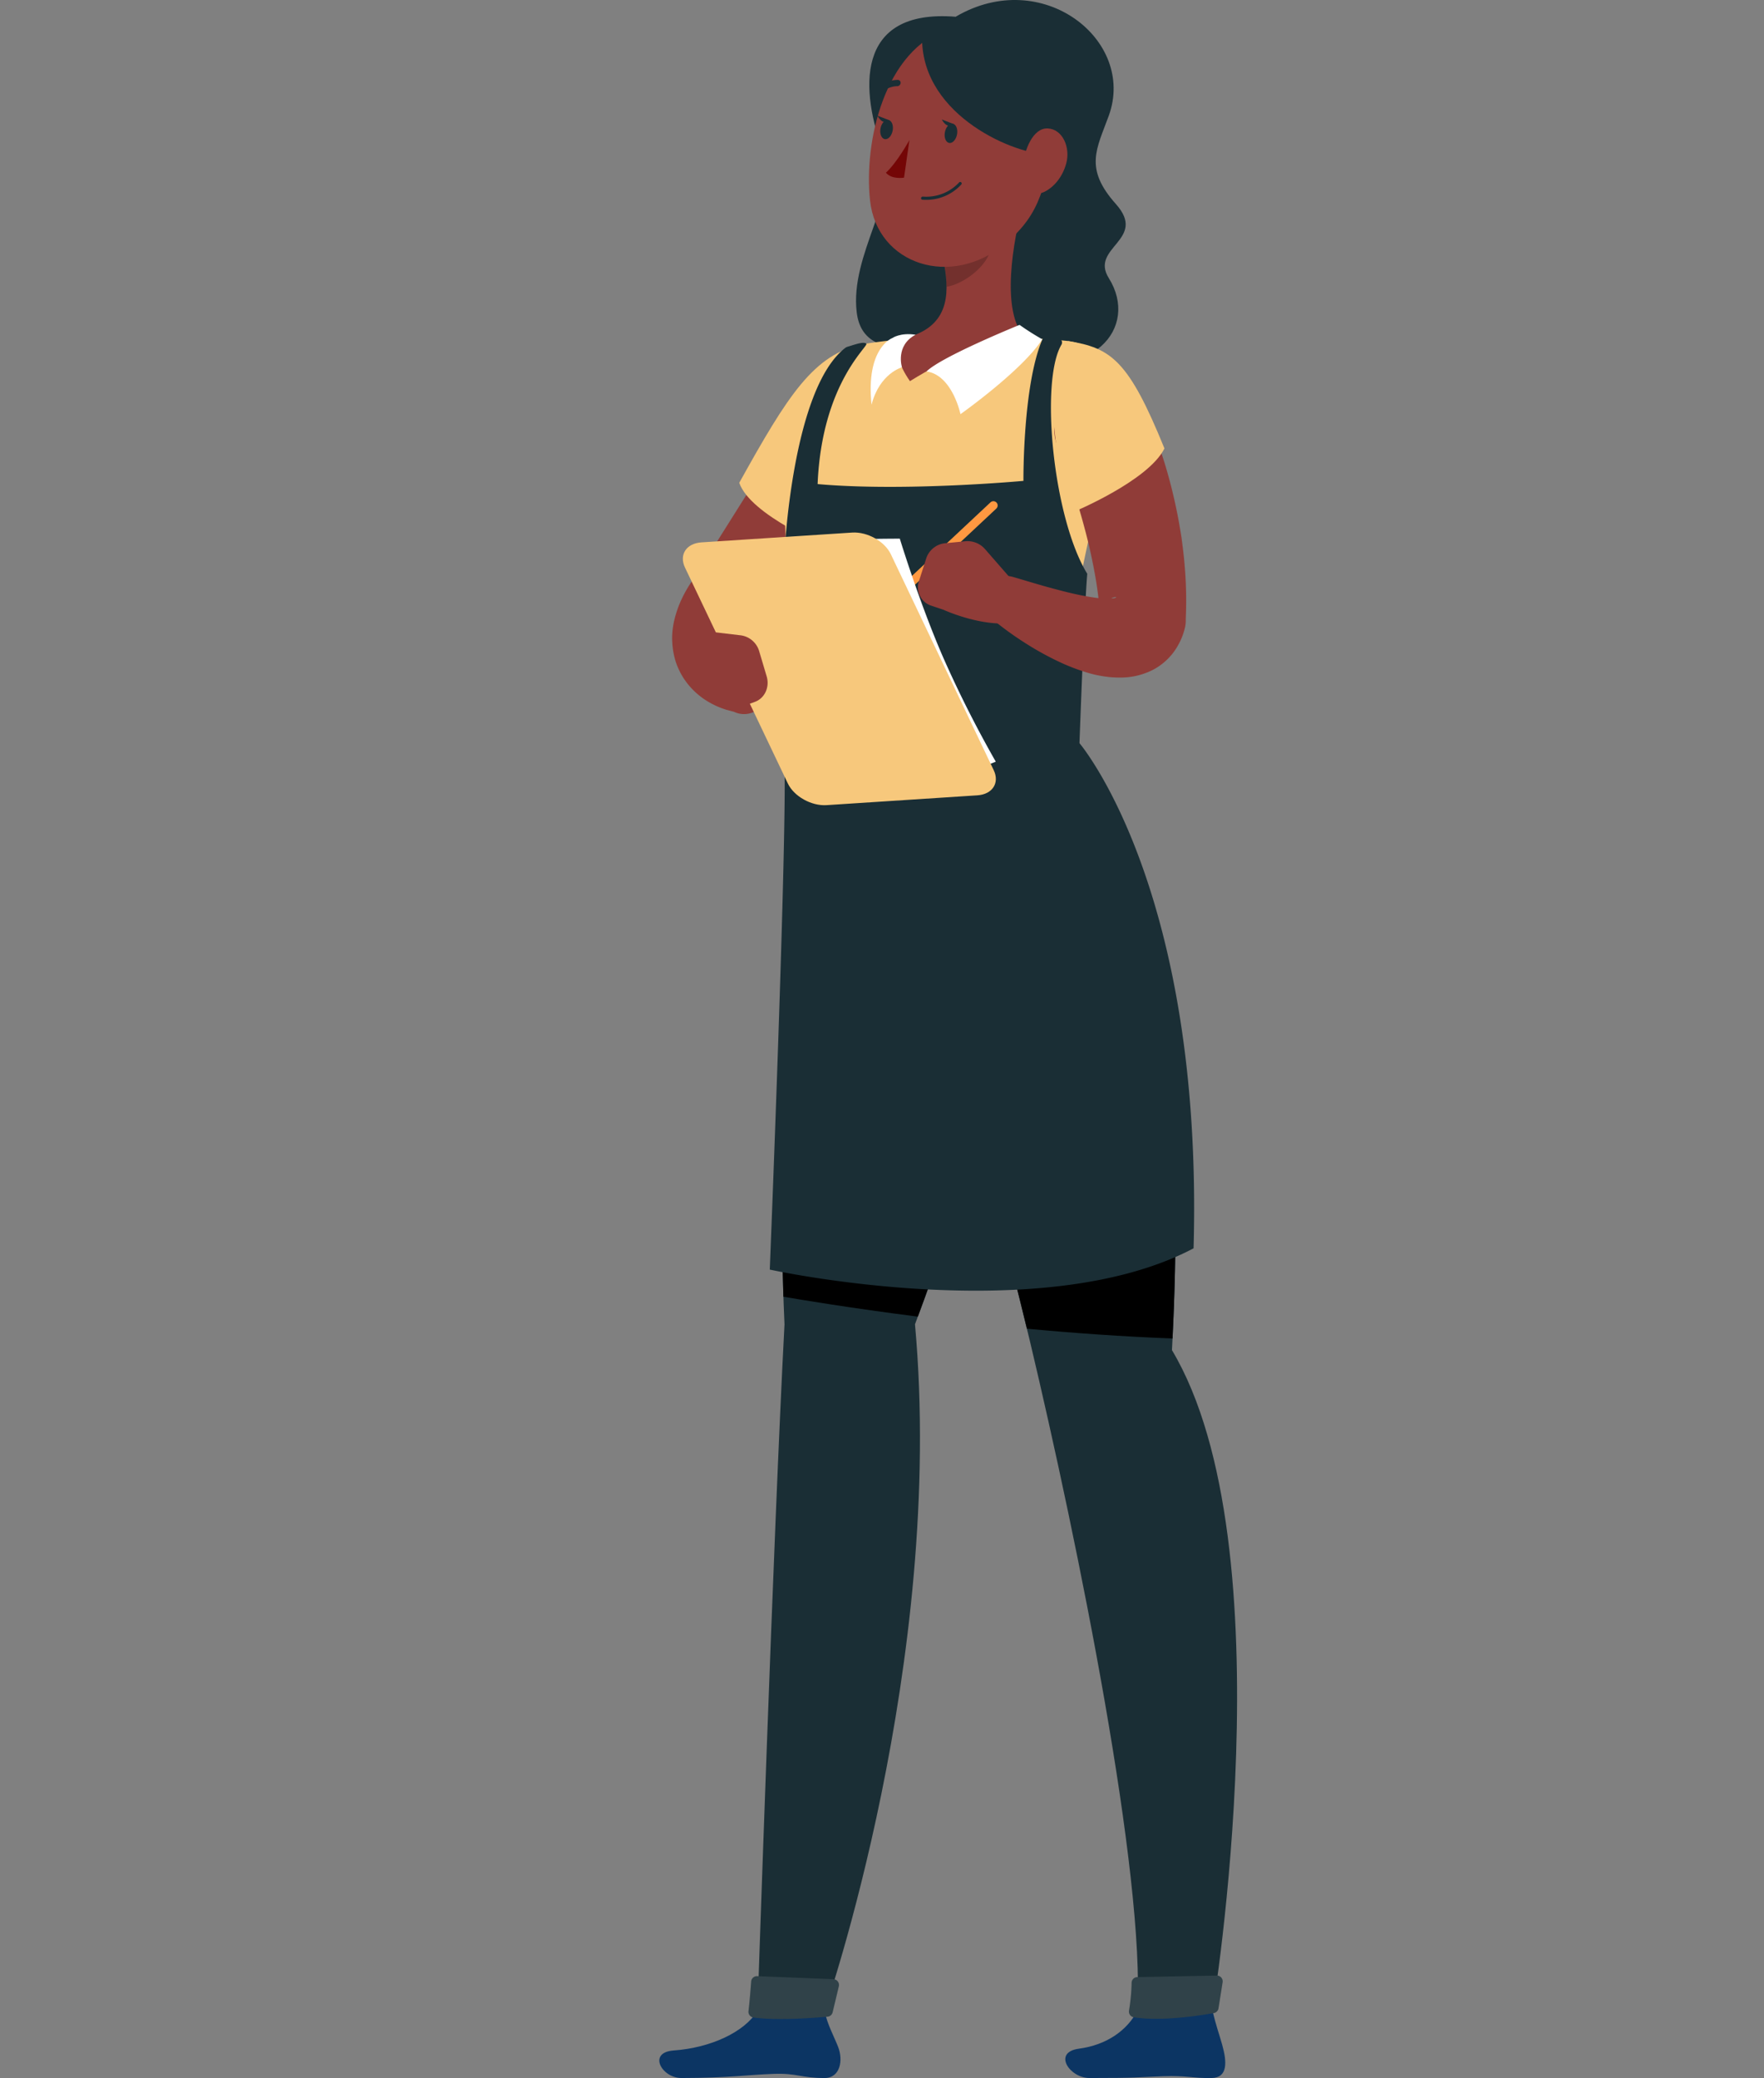 <svg xmlns="http://www.w3.org/2000/svg" viewBox="0 0 994.83 1171.95"><rect x="0" y="0" width="994.83" height="1171.95" fill="#808080" stroke="none"/><defs><style>.cls-1{fill:#1a2e35;}.cls-2{fill:#0c3563;}.cls-3,.cls-6{fill:#fff;}.cls-3{opacity:0.1;}.cls-4{fill:#903c38;}.cls-5{fill:#f7c87c;}.cls-7{opacity:0.2;}.cls-8{fill:#740606;}.cls-9{fill:#ff9841;}</style></defs><title>seller</title><g id="Слой_1" data-name="Слой 1"><path class="cls-1" d="M498.22,85.83c-12.74-33.59-17-81.12,40.88-76.37v-.1c48.69-28.51,101.66,13.29,86.22,55.87-6.82,18.8-14.08,29.59,4,49.84s-14.94,24.36-4,41.77c17.43,27.84-9,59.95-60,44.1-32.72-10.16-78.17,8.26-82.16-24.78S507.52,110.35,498.22,85.83Z"/><path class="cls-2" d="M614.36,1171.92c27.91,0,25.9-.43,41.58-1,13.43-.48,16.64,1.2,27.43,1,9-.19,8.69-8.82,5.9-18.75-1.39-5-3.55-11.08-5.46-19.13h-42.4c-5.76,11-17.22,19.23-32.95,21.34C593.45,1157.39,603.23,1171.92,614.36,1171.92Z"/><path class="cls-2" d="M384.24,1171.92c27.43-.05,36.66-1.8,52.11-2.33,13.23-.48,15.27,2.33,28.67,2.33,8.88,0,10.57-10,7.67-17.49-2.26-5.83-6.18-12.82-7.67-20.39H427.19c-7.38,12-26.4,20.86-47.27,22.35C365,1157.49,373.26,1171.92,384.24,1171.92Z"/><path class="cls-1" d="M451.31,424.15s-14.71,197.39-8.88,322.73C436.19,864.55,427.19,1134,427.19,1134c.63,6,32.31,3.61,37.83,0,0,0,68.29-196.29,51-387.16,75-199.07,66.62-322.73,66.62-322.73Z"/><path class="cls-1" d="M490.69,424.15s64.12,222.79,90.14,332.19c27.31,114.89,65.07,301.37,60.58,377.7,6.54,3.79,29.52,4,42.4,0,0,0,43.16-262-22.87-372.62,14.9-272.16-59-337.27-59-337.27Z"/><path class="cls-1" d="M638.2,1118.14a108.82,108.82,0,0,1-1.47,15.68,3.27,3.27,0,0,0,2.74,3.85c15.52,2.49,38-1.11,45.11-2.39a3.23,3.23,0,0,0,2.61-2.7l2.32-14.67a3.27,3.27,0,0,0-3.29-3.77l-44.82.87A3.24,3.24,0,0,0,638.2,1118.14Z"/><path class="cls-3" d="M638.2,1118.14a108.82,108.82,0,0,1-1.47,15.68,3.27,3.27,0,0,0,2.74,3.85c15.52,2.49,38-1.11,45.11-2.39a3.23,3.23,0,0,0,2.61-2.7l2.32-14.67a3.27,3.27,0,0,0-3.29-3.77l-44.82.87A3.24,3.24,0,0,0,638.2,1118.14Z"/><path class="cls-1" d="M423.64,1117.45c-.31,4.09-.89,11.37-1.52,16.75a3.26,3.26,0,0,0,2.82,3.6c13.3,1.84,34.73.17,41.76-.46a3.26,3.26,0,0,0,2.87-2.49l3.5-14.66a3.27,3.27,0,0,0-3.05-4l-43-1.71A3.24,3.24,0,0,0,423.64,1117.45Z"/><path class="cls-3" d="M423.64,1117.45c-.31,4.09-.89,11.37-1.52,16.75a3.26,3.26,0,0,0,2.82,3.6c13.3,1.84,34.73.17,41.76-.46a3.26,3.26,0,0,0,2.87-2.49l3.5-14.66a3.27,3.27,0,0,0-3.05-4l-43-1.71A3.24,3.24,0,0,0,423.64,1117.45Z"/><path class="cls-4" d="M456.35,223l-24.11,38.12-24.14,38.4L396,318.67l-6.09,9.55a71.62,71.62,0,0,0-7.2,13.63c-2.15,5.79-4,12.59-3.59,20.06a44.32,44.32,0,0,0,1.88,11,40.66,40.66,0,0,0,4.62,9.71,42,42,0,0,0,13.2,12.77A47.76,47.76,0,0,0,406,399c1.23.47,2.45.92,3.72,1.3l4.24,1.14a13.2,13.2,0,1,0,10.83-24.07c.17-.28-.53-1-.82-1.55s-.79-1.16-1.15-1.75a27.67,27.67,0,0,1-1.84-3.43,8.26,8.26,0,0,1-.89-5.2,2.26,2.26,0,0,1,1.79-1.5c.72-.19,1.28-.84,2.44-1.93a35.33,35.33,0,0,0,5.08-5.75l7.15-9.22c4.77-6.15,9.33-12.44,13.95-18.69s9.1-12.58,13.53-18.95,8.85-12.75,13.12-19.23c8.64-13,16.89-25.89,24.85-39.65a26.65,26.65,0,0,0-45.57-27.64Z"/><path class="cls-5" d="M486.86,194.17c-27.81,5.24-42.56,28.82-69.95,78.11,6.36,18.39,49.55,36,49.55,36S532.7,230.08,486.86,194.17Z"/><path class="cls-5" d="M442.78,246.78a676.64,676.64,0,0,0,1,68.92c1.16,29.93,3.22,59.39,7.54,108.45H602c-3-42.44,1.92-90.81,29-186.31,6.27-22.14-7.71-43.4-30.05-45.67-6-.61-12.3-1.11-18.8-1.42-25.26-1.23-46-2-68.42,0-7.43.67-15.14,1.61-22.51,2.63C464.58,197.07,443.6,220.23,442.78,246.78Z"/><path d="M661.26,754.85c-28.1-1.05-56-3.07-82.11-5.51-5.7-23.55-12.9-51.66-20.81-81.34l104.08-7.77C663.28,688.48,663,719.94,661.26,754.85Z"/><path d="M542.42,669.15c-7,23.07-15.16,47.57-24.8,73.38-37.94-4.85-66.09-9.55-75.83-11.23-.52-17.31-.76-35.73-.72-54.58Z"/><path class="cls-1" d="M442.33,427.42c-1.82-40,0-113.91,0-113.91s4.11-94.32,34.5-117.4a2.86,2.86,0,0,1,.92-.47c5-1.54,9.17-3.1,10.82-1.83S463.5,215.89,461.1,273c49.16,4.39,116.08-1.8,116.08-1.8s-.46-54.1,10.77-80a2.38,2.38,0,0,1,2.55-1.37l6.46,1a2.38,2.38,0,0,1,1.61,3.64c-12.13,20.7-4.65,97.78,14.6,129.12-1.59,18.38-4.39,95.52-4.39,95.52S678.72,501,673.13,704c-86.33,45.56-239,12-239,12S444.14,467.39,442.33,427.42Z"/><path class="cls-4" d="M577.3,113.71c-6,22-13.27,62.35,1,77,0,0-20.85-3.13-65.12,24.24-12.82-18.38-3.3-24.24-3.3-24.24,25-5.86,25.71-24.08,22.71-41.18Z"/><path class="cls-6" d="M522.53,209.48c14.58,2.08,19.14,24.1,19.14,24.1s35-24.77,46.12-42.24A145.41,145.41,0,0,1,575,183.22S531,201.06,522.53,209.48Z"/><path class="cls-6" d="M508.67,207.14s-12.6,3.39-17.16,21.11c-3.34-32.11,11.66-37.57,11.66-37.57s4.57-3.26,13.18-1.91C504.79,194.88,508.67,207.14,508.67,207.14Z"/><path class="cls-7" d="M559.09,128.34l-26.44,21.21a68,68,0,0,1,1.2,12.14c9.48-1.35,23.13-11.65,24.86-21.46C559.57,135.33,559.72,130.62,559.09,128.34Z"/><path class="cls-4" d="M596.1,69.53c-6.68,35.54-8.76,50.69-29,67.74-30.51,25.64-72.42,12.07-76.43-24.16-3.61-32.62,7.92-85.27,44.55-97C571.26,4.54,602.78,34,596.1,69.53Z"/><path class="cls-1" d="M520.13,18c38.93-19,115.68,4.7,100.24,47.28L589.19,86.9C569.74,86.1,517.2,63.25,520.13,18Z"/><path class="cls-1" d="M539.79,75.45c-.43,3-2.34,5.33-4.27,5.19s-3.13-2.7-2.7-5.7,2.34-5.34,4.27-5.19S540.22,72.44,539.79,75.45Z"/><path class="cls-1" d="M503.49,73.31c-.44,3-2.35,5.33-4.27,5.19s-3.14-2.7-2.71-5.71,2.34-5.33,4.27-5.18S503.92,70.3,503.49,73.31Z"/><path class="cls-1" d="M501.61,67.84l-6.78-2.61S497.65,71.14,501.61,67.84Z"/><path class="cls-8" d="M512.88,79S506,91.57,499.62,97.41c3.36,4,10.22,2.78,10.22,2.78Z"/><path class="cls-1" d="M525.18,112.56a28.5,28.5,0,0,1-5,.07.81.81,0,0,1-.74-.95,1,1,0,0,1,1-.82A25.24,25.24,0,0,0,540.8,103a.85.85,0,1,1,1.31,1.07A26.58,26.58,0,0,1,525.18,112.56Z"/><path class="cls-4" d="M601.33,92.12c-2.12,7.86-7.09,13.45-12.19,16-7.67,3.79-13.07-4.79-12.24-14.62.74-8.85,5.62-21.48,14-21.07S603.76,83.12,601.33,92.12Z"/><path class="cls-1" d="M550.22,52.24a1.62,1.62,0,0,1-1.24-.53,13,13,0,0,0-11.5-4.42,1.62,1.62,0,0,1-2-1.39,1.92,1.92,0,0,1,1.52-2.08,16.18,16.18,0,0,1,14.6,5.41,1.8,1.8,0,0,1-.2,2.5A1.89,1.89,0,0,1,550.22,52.24Z"/><path class="cls-1" d="M493.28,55.56a1.64,1.64,0,0,1-1.24-.31,1.76,1.76,0,0,1-.23-2.47c6.17-8,14.2-7.74,14.55-7.72a1.6,1.6,0,0,1,1.53,1.84A1.91,1.91,0,0,1,506,48.6c-.31,0-6.55-.11-11.45,6.24A1.93,1.93,0,0,1,493.28,55.56Z"/><path class="cls-1" d="M537.91,70l-6.77-2.61S534,73.28,537.91,70Z"/><path class="cls-9" d="M497,346.68a2.38,2.38,0,0,0,1.63-.64l63.25-59.22a2.4,2.4,0,0,0-3.28-3.51l-63.24,59.22a2.4,2.4,0,0,0,1.64,4.15Z"/><path class="cls-4" d="M533.21,306.34l11.19-1.09a13.08,13.08,0,0,1,11.13,4.44l13,14.9a24.39,24.39,0,0,1,5.3,21.74l-1.15,4.75c-18.43,3.07-40.61-7.2-40.61-7.2l-6.65-2.23A10.88,10.88,0,0,1,518.16,328l4.24-13.23A12.54,12.54,0,0,1,533.21,306.34Z"/><path class="cls-4" d="M596.9,253l2,5.27,2.16,5.84c1.39,4,2.81,7.92,4.12,11.94,2.67,8,5,16.15,7.13,24.27s3.88,16.3,5.34,24.44,2.33,16.25,3,24.34l.54-5.07a13.77,13.77,0,0,1,2.15-3.75,10.57,10.57,0,0,1,4.36-3.24c2.53-.79,2,.17.37.34a34,34,0,0,1-7,.09c-2.81-.22-5.87-.72-9-1.29-6.36-1.14-13-2.86-19.82-4.71s-13.76-4-20.39-5.93l-.75-.21a13.42,13.42,0,0,0-12.34,23.15,182.42,182.42,0,0,0,19.3,14.1,168.65,168.65,0,0,0,21.5,11.7,115.27,115.27,0,0,0,12.38,4.68,66.87,66.87,0,0,0,15,3c5.74.34,12.83.56,22-3.57a34.44,34.44,0,0,0,12.75-10.36,37.83,37.83,0,0,0,6.53-13.89,17.71,17.71,0,0,0,.49-3.57l0-1.51a226.8,226.8,0,0,0-.67-30.67c-.38-5.08-1.07-10.05-1.7-15.06-.8-5-1.61-9.91-2.63-14.8a284.69,284.69,0,0,0-7.41-28.94c-1.54-4.73-3.07-9.46-4.88-14.14-.9-2.34-1.78-4.69-2.77-7.05s-1.94-4.52-3.29-7.45a26.63,26.63,0,0,0-49.1,20.55Z"/><path class="cls-5" d="M602.3,192.35c24.53,3.79,34.36,11.25,54.4,60.55-9.09,18.38-51.68,36-51.68,36S582,225.19,602.3,192.35Z"/><path class="cls-6" d="M561.58,429.55a649.2,649.2,0,0,1-29.47-58.35c-13.46-30.77-24.65-67.41-24.65-67.41s-93.66-.27-110.71,10.92C408.34,354,455.9,448.2,455.9,448.2S526.58,444.47,561.58,429.55Z"/><path class="cls-5" d="M466.16,454.07l85-5.53c8.55-.55,12.71-7,9.24-14.23l-58-121.75c-3.46-7.27-13.29-12.76-21.83-12.21l-85,5.53c-8.55.56-12.71,7-9.25,14.23l58,121.76C447.79,449.14,457.61,454.63,466.16,454.07Z"/><path class="cls-4" d="M428.18,367.36l4.18,14.05c1.82,6.11-1.07,12.38-6.64,14.42l-6.25,2.28-18.54-41.8,16.92,2A12.6,12.6,0,0,1,428.18,367.36Z"/></g></svg>